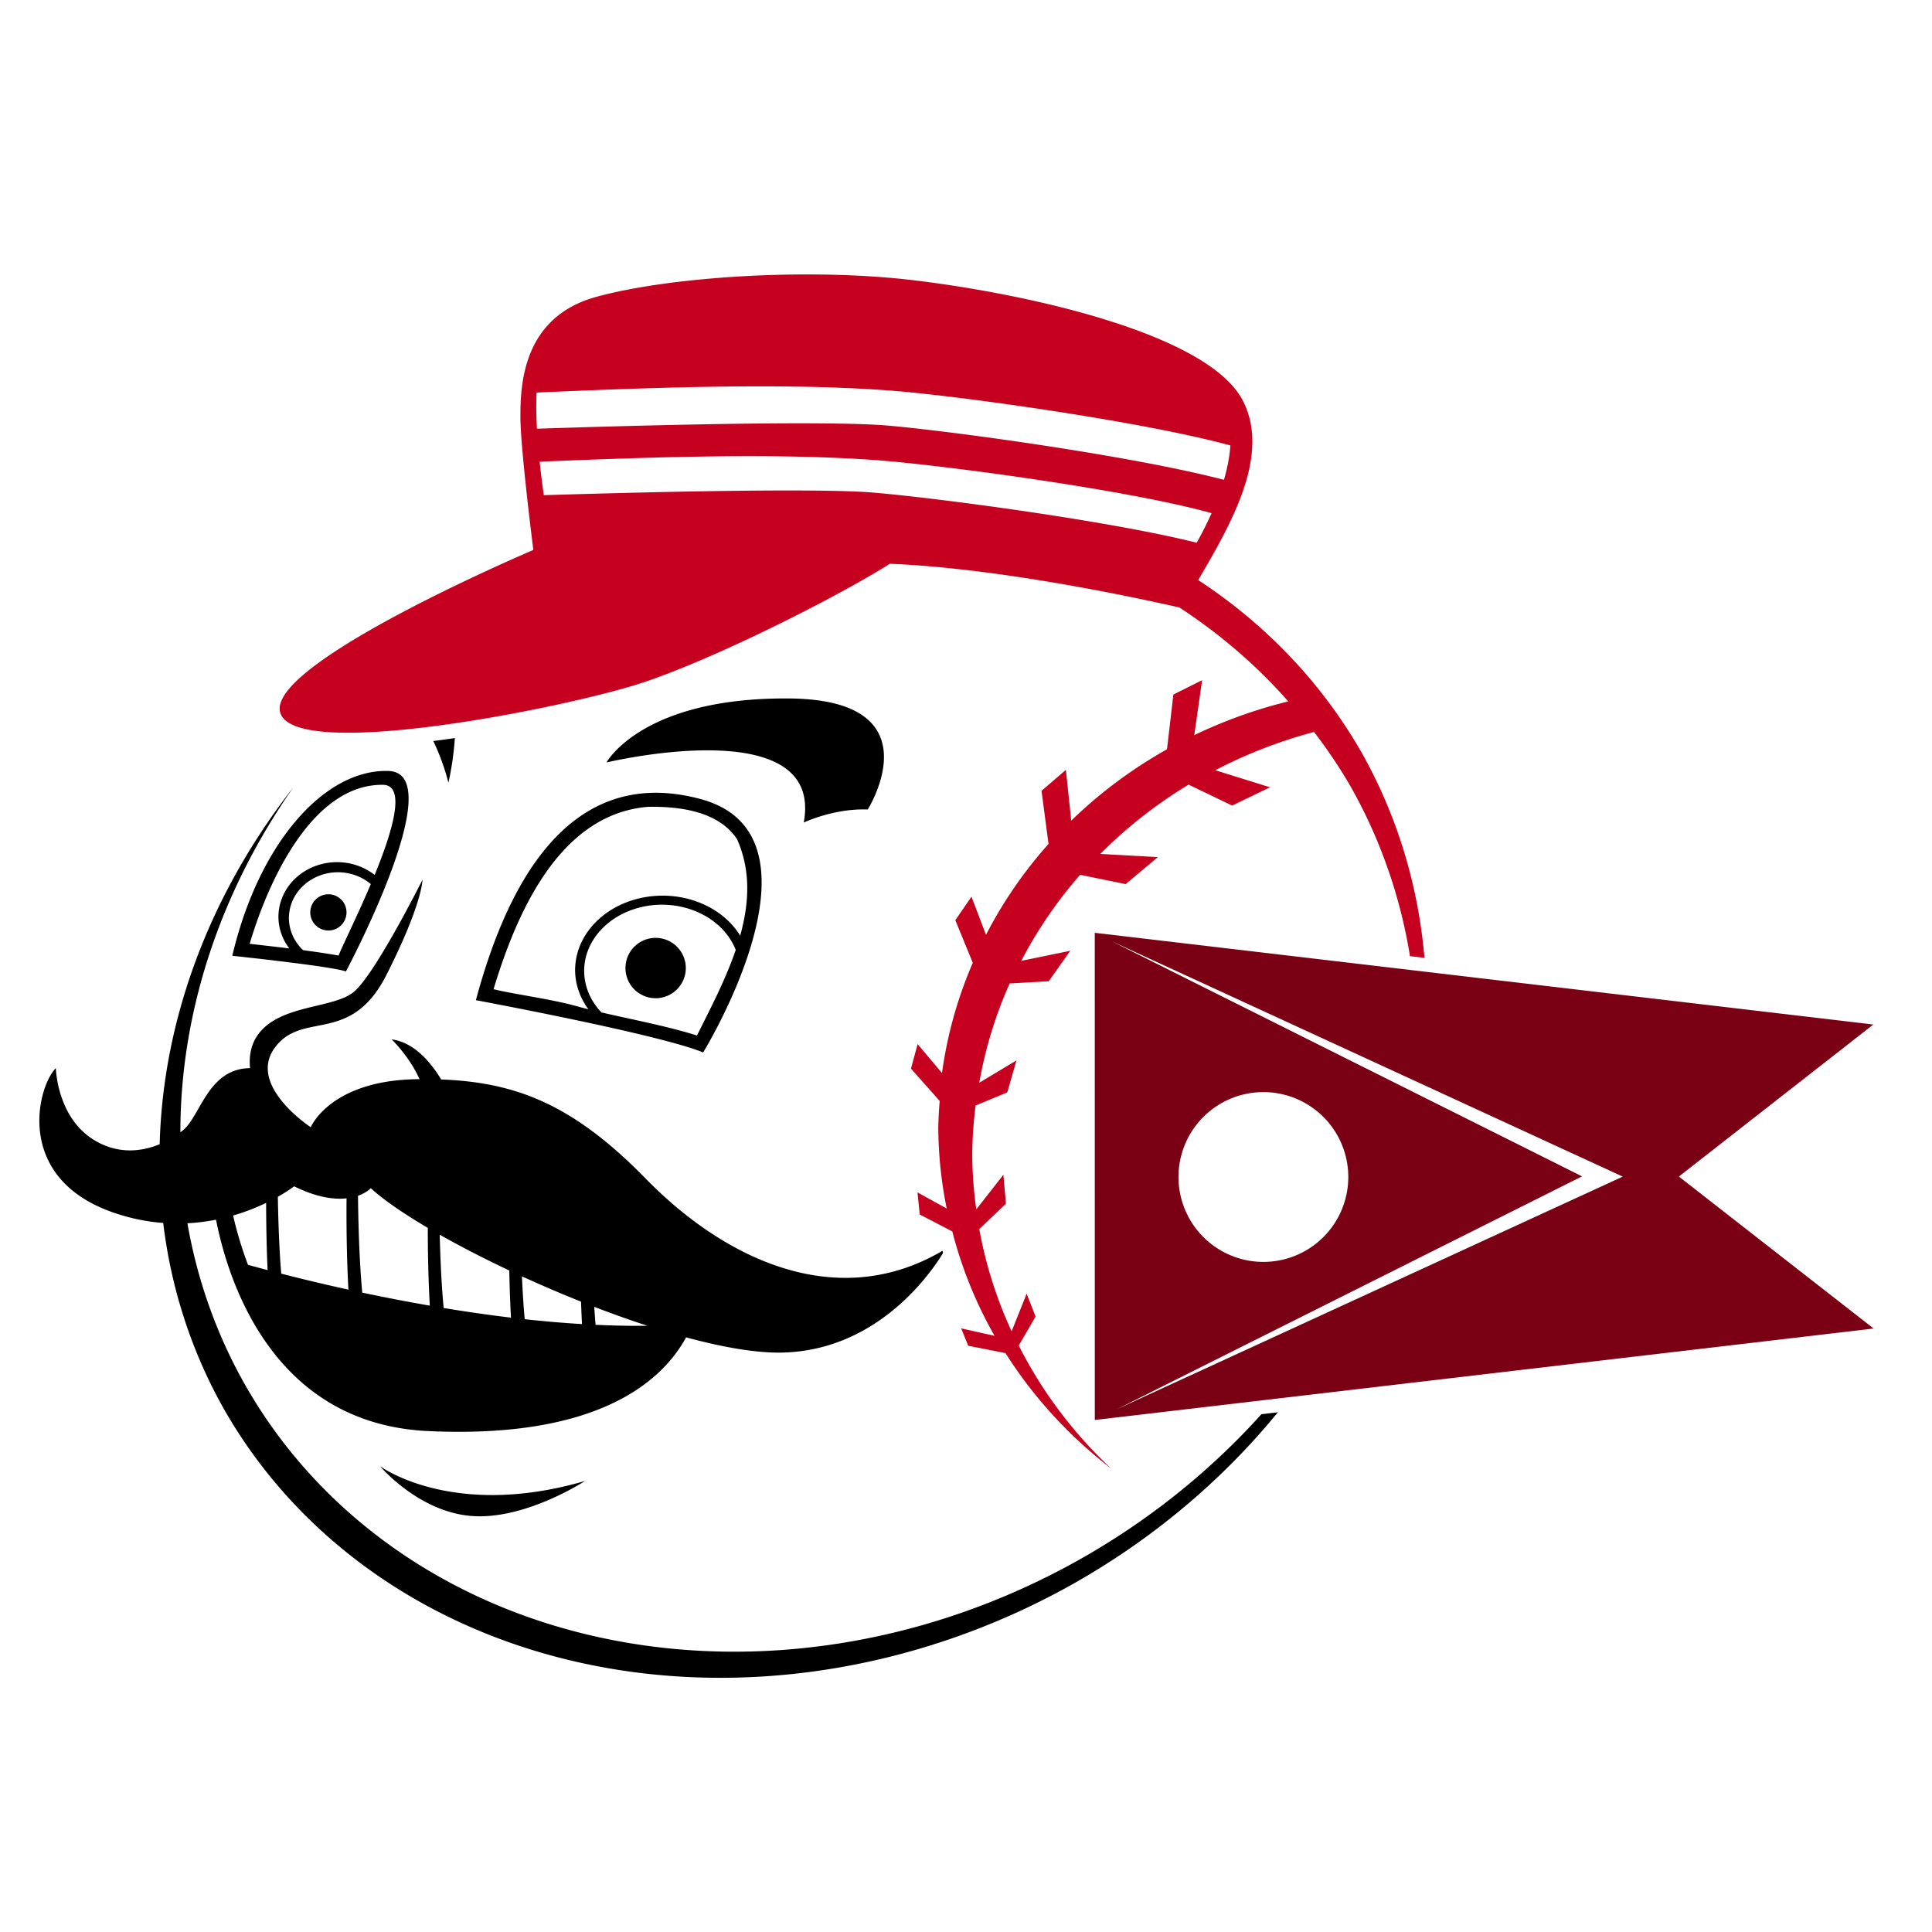 <?xml version="1.0" encoding="UTF-8" standalone="no"?>
<!-- Created with Inkscape (http://www.inkscape.org/) -->

<svg
   xmlns:dc="http://purl.org/dc/elements/1.1/"
   xmlns:cc="http://creativecommons.org/ns#"
   xmlns:rdf="http://www.w3.org/1999/02/22-rdf-syntax-ns#"
   xmlns:svg="http://www.w3.org/2000/svg"
   xmlns="http://www.w3.org/2000/svg"
   xmlns:sodipodi="http://sodipodi.sourceforge.net/DTD/sodipodi-0.dtd"
   xmlns:inkscape="http://www.inkscape.org/namespaces/inkscape"
   width="1000"
   height="1000"
   viewBox="0 0 264.583 264.583"
   version="1.1"
   id="svg8"
   inkscape:version="0.92.3 (2405546, 2018-03-11)"
   sodipodi:docname="cin.svg">
  <defs
     id="defs2" />
  <sodipodi:namedview
     id="base"
     pagecolor="#ffffff"
     bordercolor="#666666"
     borderopacity="1.0"
     inkscape:pageopacity="0.0"
     inkscape:pageshadow="2"
     inkscape:zoom="0.24748737"
     inkscape:cx="687.75047"
     inkscape:cy="616.54181"
     inkscape:document-units="mm"
     inkscape:current-layer="layer2"
     showgrid="false"
     units="px"
     inkscape:snap-global="false"
     inkscape:window-width="1920"
     inkscape:window-height="1029"
     inkscape:window-x="1920"
     inkscape:window-y="0"
     inkscape:window-maximized="1" />
  <g
     inkscape:label="Layer 1"
     inkscape:groupmode="layer"
     id="layer1"
     transform="translate(0,-32.417)" />
  <g
     inkscape:groupmode="layer"
     id="layer2"
     inkscape:label="Layer 2">
    <rect
       style="opacity:1;fill:#ffffff;fill-opacity:1;stroke:none;stroke-width:3.969;stroke-linecap:square;stroke-linejoin:round;stroke-miterlimit:4;stroke-dasharray:none;stroke-opacity:1;paint-order:normal"
       id="rect1027"
       width="298.273"
       height="295.066"
       x="-10.691"
       y="-10.17" />
    <g
       id="g1025"
       transform="matrix(0.945,0,0,0.945,-581.639,-6.126)">
      <path
         id="path897"
         transform="scale(0.265)"
         d="m 2558.59,389.252 c -8.523,-0.142 -17.047,15.768 -17.047,15.768 19.193,16.162 26.266,47.479 26.266,47.479 0,0 9.09,-37.375 -1.012,-56.568 -2.525,-4.798 -5.366,-6.63 -8.207,-6.678 z m 191.957,17.17 c -77.574,0.4 -96.262,35.006 -96.262,35.006 0,0 119.286,-28.571 107.857,32.857 0,0 16.429,-7.857 35,-7.143 0,0 37.857,-60.001 -42.857,-60.715 -1.261,-0.011 -2.507,-0.012 -3.738,-0.006 z m -217.172,39.629 c -34.14,0.204 -69.318,39.92 -83.732,101.092 0,0 54.285,5.715 62.143,8.572 0,0 57.858,-108.571 23.215,-109.643 -0.541,-0.017 -1.083,-0.025 -1.625,-0.021 z m -1.336,7.596 c 12.775,0.15 5.385,25.027 -4.543,49.275 a 32.072,29.926 0 0 0 -20.551,-6.988 32.072,29.926 0 0 0 -32.072,29.926 32.072,29.926 0 0 0 5.934,17.26 c -7.216,-0.885 -14.443,-1.7 -21.662,-2.535 10.717,-36.213 35.079,-87.382 72.895,-86.938 z m -49.082,1.49 a 309.211,354.255 62.847 0 0 -73.022,195.053 c -10.263,4.24 -23.532,5.633 -36.582,-2.732 -19.698,-12.627 -20.203,-38.891 -20.203,-38.891 -10.101,10.102 -23.234,60.609 32.324,79.297 9.202,3.095 18.041,4.758 26.389,5.387 a 309.211,354.255 62.847 0 0 33.31,101.949 309.211,354.255 62.847 0 0 462.799,96.256 309.211,354.255 62.847 0 0 184.924,-241.088 308.352,350.848 60.581 0 1 -179.68,226.807 308.352,350.848 60.581 0 1 -457.066,-96.258 308.352,350.848 60.581 0 1 -31.047,-87.502 c 5.514,-0.279 10.744,-0.972 15.641,-1.945 6.527,33.234 30.894,111.617 115.951,115.592 91.851,4.292 127.519,-26.426 141.125,-51.25 20.189,5.472 38.592,8.68 52.824,8.318 59.599,-1.515 88.895,-56.568 88.895,-56.568 -58.084,35.355 -120.208,6.062 -163.645,-38.385 -39.488,-40.406 -70.631,-52.842 -112.016,-54.391 -5.596,-9.258 -14.73,-20.306 -27.094,-21.928 0,0 9.68,9.276 15.25,21.768 -0.3,0.002 -0.594,-10e-4 -0.895,0.002 -47.982,0.505 -58.59,26.264 -58.59,26.264 0,0 -34.85,-22.727 -19.697,-43.436 15.152,-20.708 41.415,-1.012 61.113,-39.902 19.698,-38.891 19.699,-52.021 19.699,-52.021 0,0 -26.264,52.528 -37.881,61.619 -11.617,9.091 -40.911,6.566 -52.527,23.738 -3.398,5.023 -4.577,11.298 -3.897,17.689 -22.909,0.27 -26.964,25.79 -36.51,33.828 -0.498,0.419 -1.041,0.844 -1.594,1.268 a 308.352,350.848 60.581 0 1 61.699,-188.537 z m 196.795,2.873 c -56.27,1.074 -83.145,62.168 -96.895,113.418 0,0 99.999,18.572 124.285,28.572 0,0 72.858,-118.572 -1.428,-138.572 -9.286,-2.5 -17.924,-3.571 -25.963,-3.418 z m 0.705,7.654 c 16.393,0.145 35.637,3.288 45.246,17.762 7.63,17.224 6.584,35.158 1.68,52.709 A 47.884,40.742 0 0 0 2685,514.258 47.884,40.742 0 0 0 2637.115,555 a 47.884,40.742 0 0 0 7.229,21.381 c -2.298,-0.58 -4.591,-1.177 -6.875,-1.811 -13.671,-3.79 -34.817,-6.59 -44.955,-9.154 12.361,-40.894 35.723,-95.937 84.705,-99.744 1.063,-0.015 2.145,-0.018 3.238,-0.008 z m -173.006,35.803 a 26.85,25.053 0 0 1 17.934,6.477 c -7.489,17.654 -15.676,34.041 -17.609,39.07 -6.449,-1.131 -12.925,-2.083 -19.414,-2.941 a 26.85,25.053 0 0 1 -7.762,-17.553 26.85,25.053 0 0 1 26.852,-25.053 z m -5.258,12.039 a 9.909,9.909 0 0 0 -9.91,9.91 9.909,9.909 0 0 0 9.91,9.908 9.909,9.909 0 0 0 9.908,-9.908 9.909,9.909 0 0 0 -9.908,-9.91 z m 182.449,5.701 a 42.58,36.228 0 0 1 40.314,24.723 c -5.601,16.394 -13.992,32.305 -21.191,46.812 -17.121,-5.347 -34.813,-8.552 -52.27,-12.637 a 42.58,36.228 0 0 1 -9.434,-22.672 42.58,36.228 0 0 1 42.58,-36.227 z m -3.492,18.143 a 16.499,16.499 0 0 0 -16.5,16.5 16.499,16.499 0 0 0 16.5,16.5 16.499,16.499 0 0 0 16.5,-16.5 16.499,16.499 0 0 0 -16.5,-16.5 z m -197.69,135.865 c 12.558,6.173 21.965,7.314 28.66,6.578 -0.092,11.181 -0.033,30.652 1.022,49.922 -14.282,-3.133 -26.626,-6.147 -36.744,-8.744 -0.866,-10.753 -1.549,-24.467 -1.85,-42.031 5.73,-3.233 8.912,-5.725 8.912,-5.725 z m 41.92,1.012 c 6.769,6.257 17.668,13.751 31.164,21.695 0.012,11.586 0.237,27.175 1.111,42.549 -13.044,-2.263 -25.47,-4.691 -36.947,-7.123 -1.158,-12.517 -2.065,-29.567 -2.322,-52.957 4.798,-1.708 6.994,-4.164 6.994,-4.164 z m -57.23,8.045 c 0.01,10.11 0.182,23.32 0.81,36.77 -4.258,-1.128 -7.799,-2.093 -10.74,-2.914 -3.929,-10.357 -6.503,-19.804 -8.127,-26.951 6.991,-2.025 13.07,-4.502 18.057,-6.904 z m 94.928,17.416 c 11.394,6.434 24.303,13.073 38.043,19.547 0.146,8.076 0.433,16.939 0.92,25.789 -12.556,-1.503 -24.905,-3.3 -36.814,-5.266 -0.949,-10.041 -1.734,-23.103 -2.148,-40.07 z m 44.959,22.758 c 10.493,4.804 21.357,9.464 32.316,13.834 0.137,4.045 0.306,8.145 0.521,12.27 -10.461,-0.628 -20.94,-1.541 -31.326,-2.676 -0.589,-6.528 -1.111,-14.245 -1.512,-23.428 z m 39.543,16.67 c 9.731,3.749 19.463,7.229 28.998,10.336 -0.513,0.018 -0.999,0.029 -1.51,0.047 -0.015,5.2e-4 -0.03,-5.3e-4 -0.045,0 -8.801,0.08 -17.74,-0.136 -26.719,-0.555 -0.258,-3.02 -0.499,-6.312 -0.725,-9.828 z m -117.148,87.139 c 0,0 21.213,25.253 50.508,27.273 29.294,2.02 61.619,-19.191 61.619,-19.191 -72.731,21.213 -112.127,-8.082 -112.127,-8.082 z"
         style="fill:#000000;fill-opacity:1;stroke:none;stroke-width:1px;stroke-linecap:butt;stroke-linejoin:miter;stroke-opacity:1"
         inkscape:connector-curvature="0" />
      <path
         style="opacity:1;fill:#c6011f;fill-opacity:1;stroke:#ffffff;stroke-width:16;stroke-linecap:square;stroke-linejoin:round;stroke-miterlimit:4;stroke-dasharray:none;stroke-opacity:1;paint-order:normal"
         d="m 2764.691,174.547 c -43.804,-0.055 -88.293,4.642 -116.072,12.281 -40.406,11.112 -41.416,48.486 -41.416,65.658 0,17.173 7.072,72.732 7.072,72.732 0,0 -144.275,61.211 -138.561,88.354 5.714,27.143 146.428,-10e-4 193.57,-14.287 38.033,-11.525 109.257,-47.156 139.978,-66.525 58.52,2.421 130.407,17.568 158.281,23.893 a 316.941,362.872 62.65 0 1 59.57,51.375 255,240.714 0 0 0 -51.406,18.447 l 4.291,-30.047 -15.715,7.857 -3.49,29.918 a 255,240.714 0 0 0 -52.369,39.033 l -2.928,-27.77 -13.316,11.459 3.82,29.047 a 255,240.714 0 0 0 -34.195,49.715 l -7.932,-20.869 -8.84,12.865 9.549,23.299 a 255,240.714 0 0 0 -16.83,60.291 l -13.336,-15.83 -3.637,13.395 15.713,17.705 a 255,240.714 0 0 0 -0.779,14.172 255,240.714 0 0 0 4.623,44.654 l -15.994,-8.834 1.223,12.088 17.818,9.252 a 255,240.714 0 0 0 23.094,57.102 l -18.242,-4.078 3.861,9.51 20.373,4.008 a 255,240.714 0 0 0 57.773,63.137 255,240.714 0 0 1 -50.514,-67.27 l 9.195,-15.832 -4.883,-12.521 -8.217,20.576 a 255,240.714 0 0 1 -17.684,-55.918 l 14.572,-13.846 -1.383,-15.85 -14.828,18.922 a 255,240.714 0 0 1 -2.219,-29.387 255,240.714 0 0 1 1.848,-27.389 l 17.334,-7.203 5.004,-17.467 -20.322,12.184 a 255,240.714 0 0 1 16.605,-54.266 l 21.373,-1.219 11.807,-16.68 -26.83,5.525 a 255,240.714 0 0 1 32.184,-47.051 l 24.9,5.08 17.643,-14.76 -31.512,-1.736 a 255,240.714 0 0 1 48.295,-37.896 L 2996.428,465 l 20.715,-10 -29.939,-9.326 a 255,240.714 0 0 1 53.99,-20.928 316.941,362.872 62.65 0 1 19.777,29.381 316.941,362.872 62.65 0 1 30.098,202.129 308.352,350.848 60.581 0 0 -23.705,-220.004 308.352,350.848 60.581 0 0 -89.512,-94.574 c 17.941,-30.55 39.881,-68.498 24.322,-98.281 -19.087,-36.536 -117.718,-58.213 -179.809,-65.66 -17.994,-2.158 -37.763,-3.165 -57.674,-3.189 z m -26.049,61.191 c 24.994,0.009 48.681,0.668 70.635,2.291 35.237,2.604 137.334,16.709 186.178,30.025 -0.339,5.031 -1.33,11.282 -3.514,18.811 -49.547,-12.967 -146.807,-26.385 -183.185,-29.615 -36.324,-3.226 -155.094,0.413 -192.512,1.662 -0.389,-7.061 -0.495,-13.831 -0.16,-19.779 42.885,-1.888 84.281,-3.409 122.559,-3.395 z m -5.637,38.191 c 24.114,0.009 46.966,0.618 68.146,2.123 35.095,2.493 138.925,16.354 184.018,29.043 -2.232,5.013 -4.913,10.397 -8.129,16.162 -47.91,-11.999 -141.382,-24.39 -176.393,-27.379 -33.001,-2.817 -137.993,0.057 -180.666,1.381 -0.798,-5.725 -1.591,-11.898 -2.264,-18.307 40.316,-1.692 79.239,-3.036 115.287,-3.023 z"
         transform="scale(0.265)"
         id="path1016"
         inkscape:connector-curvature="0" />
      <path
         id="path949"
         transform="scale(0.265)"
         d="m 2764.691,174.547 c -43.804,-0.055 -88.293,4.642 -116.072,12.281 -40.406,11.112 -41.416,48.486 -41.416,65.658 0,17.173 7.072,72.732 7.072,72.732 0,0 -144.275,61.211 -138.561,88.354 5.714,27.143 146.428,-10e-4 193.57,-14.287 38.033,-11.525 109.257,-47.156 139.978,-66.525 58.52,2.421 130.407,17.568 158.281,23.893 a 316.941,362.872 62.65 0 1 59.57,51.375 255,240.714 0 0 0 -51.406,18.447 l 4.291,-30.047 -15.715,7.857 -3.49,29.918 a 255,240.714 0 0 0 -52.369,39.033 l -2.928,-27.77 -13.316,11.459 3.82,29.047 a 255,240.714 0 0 0 -34.195,49.715 l -7.932,-20.869 -8.84,12.865 9.549,23.299 a 255,240.714 0 0 0 -16.83,60.291 l -13.336,-15.83 -3.637,13.395 15.713,17.705 a 255,240.714 0 0 0 -0.779,14.172 255,240.714 0 0 0 4.623,44.654 l -15.994,-8.834 1.223,12.088 17.818,9.252 a 255,240.714 0 0 0 23.094,57.102 l -18.242,-4.078 3.861,9.51 20.373,4.008 a 255,240.714 0 0 0 57.773,63.137 255,240.714 0 0 1 -50.514,-67.27 l 9.195,-15.832 -4.883,-12.521 -8.217,20.576 a 255,240.714 0 0 1 -17.684,-55.918 l 14.572,-13.846 -1.383,-15.85 -14.828,18.922 a 255,240.714 0 0 1 -2.219,-29.387 255,240.714 0 0 1 1.848,-27.389 l 17.334,-7.203 5.004,-17.467 -20.322,12.184 a 255,240.714 0 0 1 16.605,-54.266 l 21.373,-1.219 11.807,-16.68 -26.83,5.525 a 255,240.714 0 0 1 32.184,-47.051 l 24.9,5.08 17.643,-14.76 -31.512,-1.736 a 255,240.714 0 0 1 48.295,-37.896 L 2996.428,465 l 20.715,-10 -29.939,-9.326 a 255,240.714 0 0 1 53.99,-20.928 316.941,362.872 62.65 0 1 19.777,29.381 316.941,362.872 62.65 0 1 30.098,202.129 308.352,350.848 60.581 0 0 -23.705,-220.004 308.352,350.848 60.581 0 0 -89.512,-94.574 c 17.941,-30.55 39.881,-68.498 24.322,-98.281 -19.087,-36.536 -117.718,-58.213 -179.809,-65.66 -17.994,-2.158 -37.763,-3.165 -57.674,-3.189 z m -26.049,61.191 c 24.994,0.009 48.681,0.668 70.635,2.291 35.237,2.604 137.334,16.709 186.178,30.025 -0.339,5.031 -1.33,11.282 -3.514,18.811 -49.547,-12.967 -146.807,-26.385 -183.185,-29.615 -36.324,-3.226 -155.094,0.413 -192.512,1.662 -0.389,-7.061 -0.495,-13.831 -0.16,-19.779 42.885,-1.888 84.281,-3.409 122.559,-3.395 z m -5.637,38.191 c 24.114,0.009 46.966,0.618 68.146,2.123 35.095,2.493 138.925,16.354 184.018,29.043 -2.232,5.013 -4.913,10.397 -8.129,16.162 -47.91,-11.999 -141.382,-24.39 -176.393,-27.379 -33.001,-2.817 -137.993,0.057 -180.666,1.381 -0.798,-5.725 -1.591,-11.898 -2.264,-18.307 40.316,-1.692 79.239,-3.036 115.287,-3.023 z"
         style="opacity:1;fill:#c6011f;fill-opacity:1;stroke:none;stroke-width:1.942;stroke-linecap:square;stroke-linejoin:round;stroke-miterlimit:4;stroke-dasharray:none;stroke-opacity:1;paint-order:normal"
         inkscape:connector-curvature="0" />
      <path
         style="fill:#650110;fill-opacity:1;stroke:#ffffff;stroke-width:3.969;stroke-linecap:butt;stroke-linejoin:miter;stroke-miterlimit:4;stroke-dasharray:none;stroke-opacity:1"
         d="m 774.142,141.664 0.006,70.598 112.864,-13.253 -28.221,-22.022 28.176,-22.032 z m 2.423,1.21 74.095,34.12 -73.287,33.695 67.385,-33.732 z m 22.014,21.873 a 12.304,12.304 0 0 1 12.304,12.304 12.304,12.304 0 0 1 -12.304,12.304 12.304,12.304 0 0 1 -12.304,-12.304 12.304,12.304 0 0 1 12.304,-12.304 z"
         id="path1018"
         inkscape:connector-curvature="0" />
      <path
         inkscape:connector-curvature="0"
         id="path1008"
         d="m 774.142,141.664 0.006,70.598 112.864,-13.253 -28.221,-22.022 28.176,-22.032 z m 2.423,1.21 74.095,34.12 -73.287,33.695 67.385,-33.732 z m 22.014,21.873 a 12.304,12.304 0 0 1 12.304,12.304 12.304,12.304 0 0 1 -12.304,12.304 12.304,12.304 0 0 1 -12.304,-12.304 12.304,12.304 0 0 1 12.304,-12.304 z"
         style="fill:#790113;fill-opacity:1;stroke:none;stroke-width:0.159px;stroke-linecap:butt;stroke-linejoin:miter;stroke-opacity:1" />
    </g>
  </g>
</svg>
